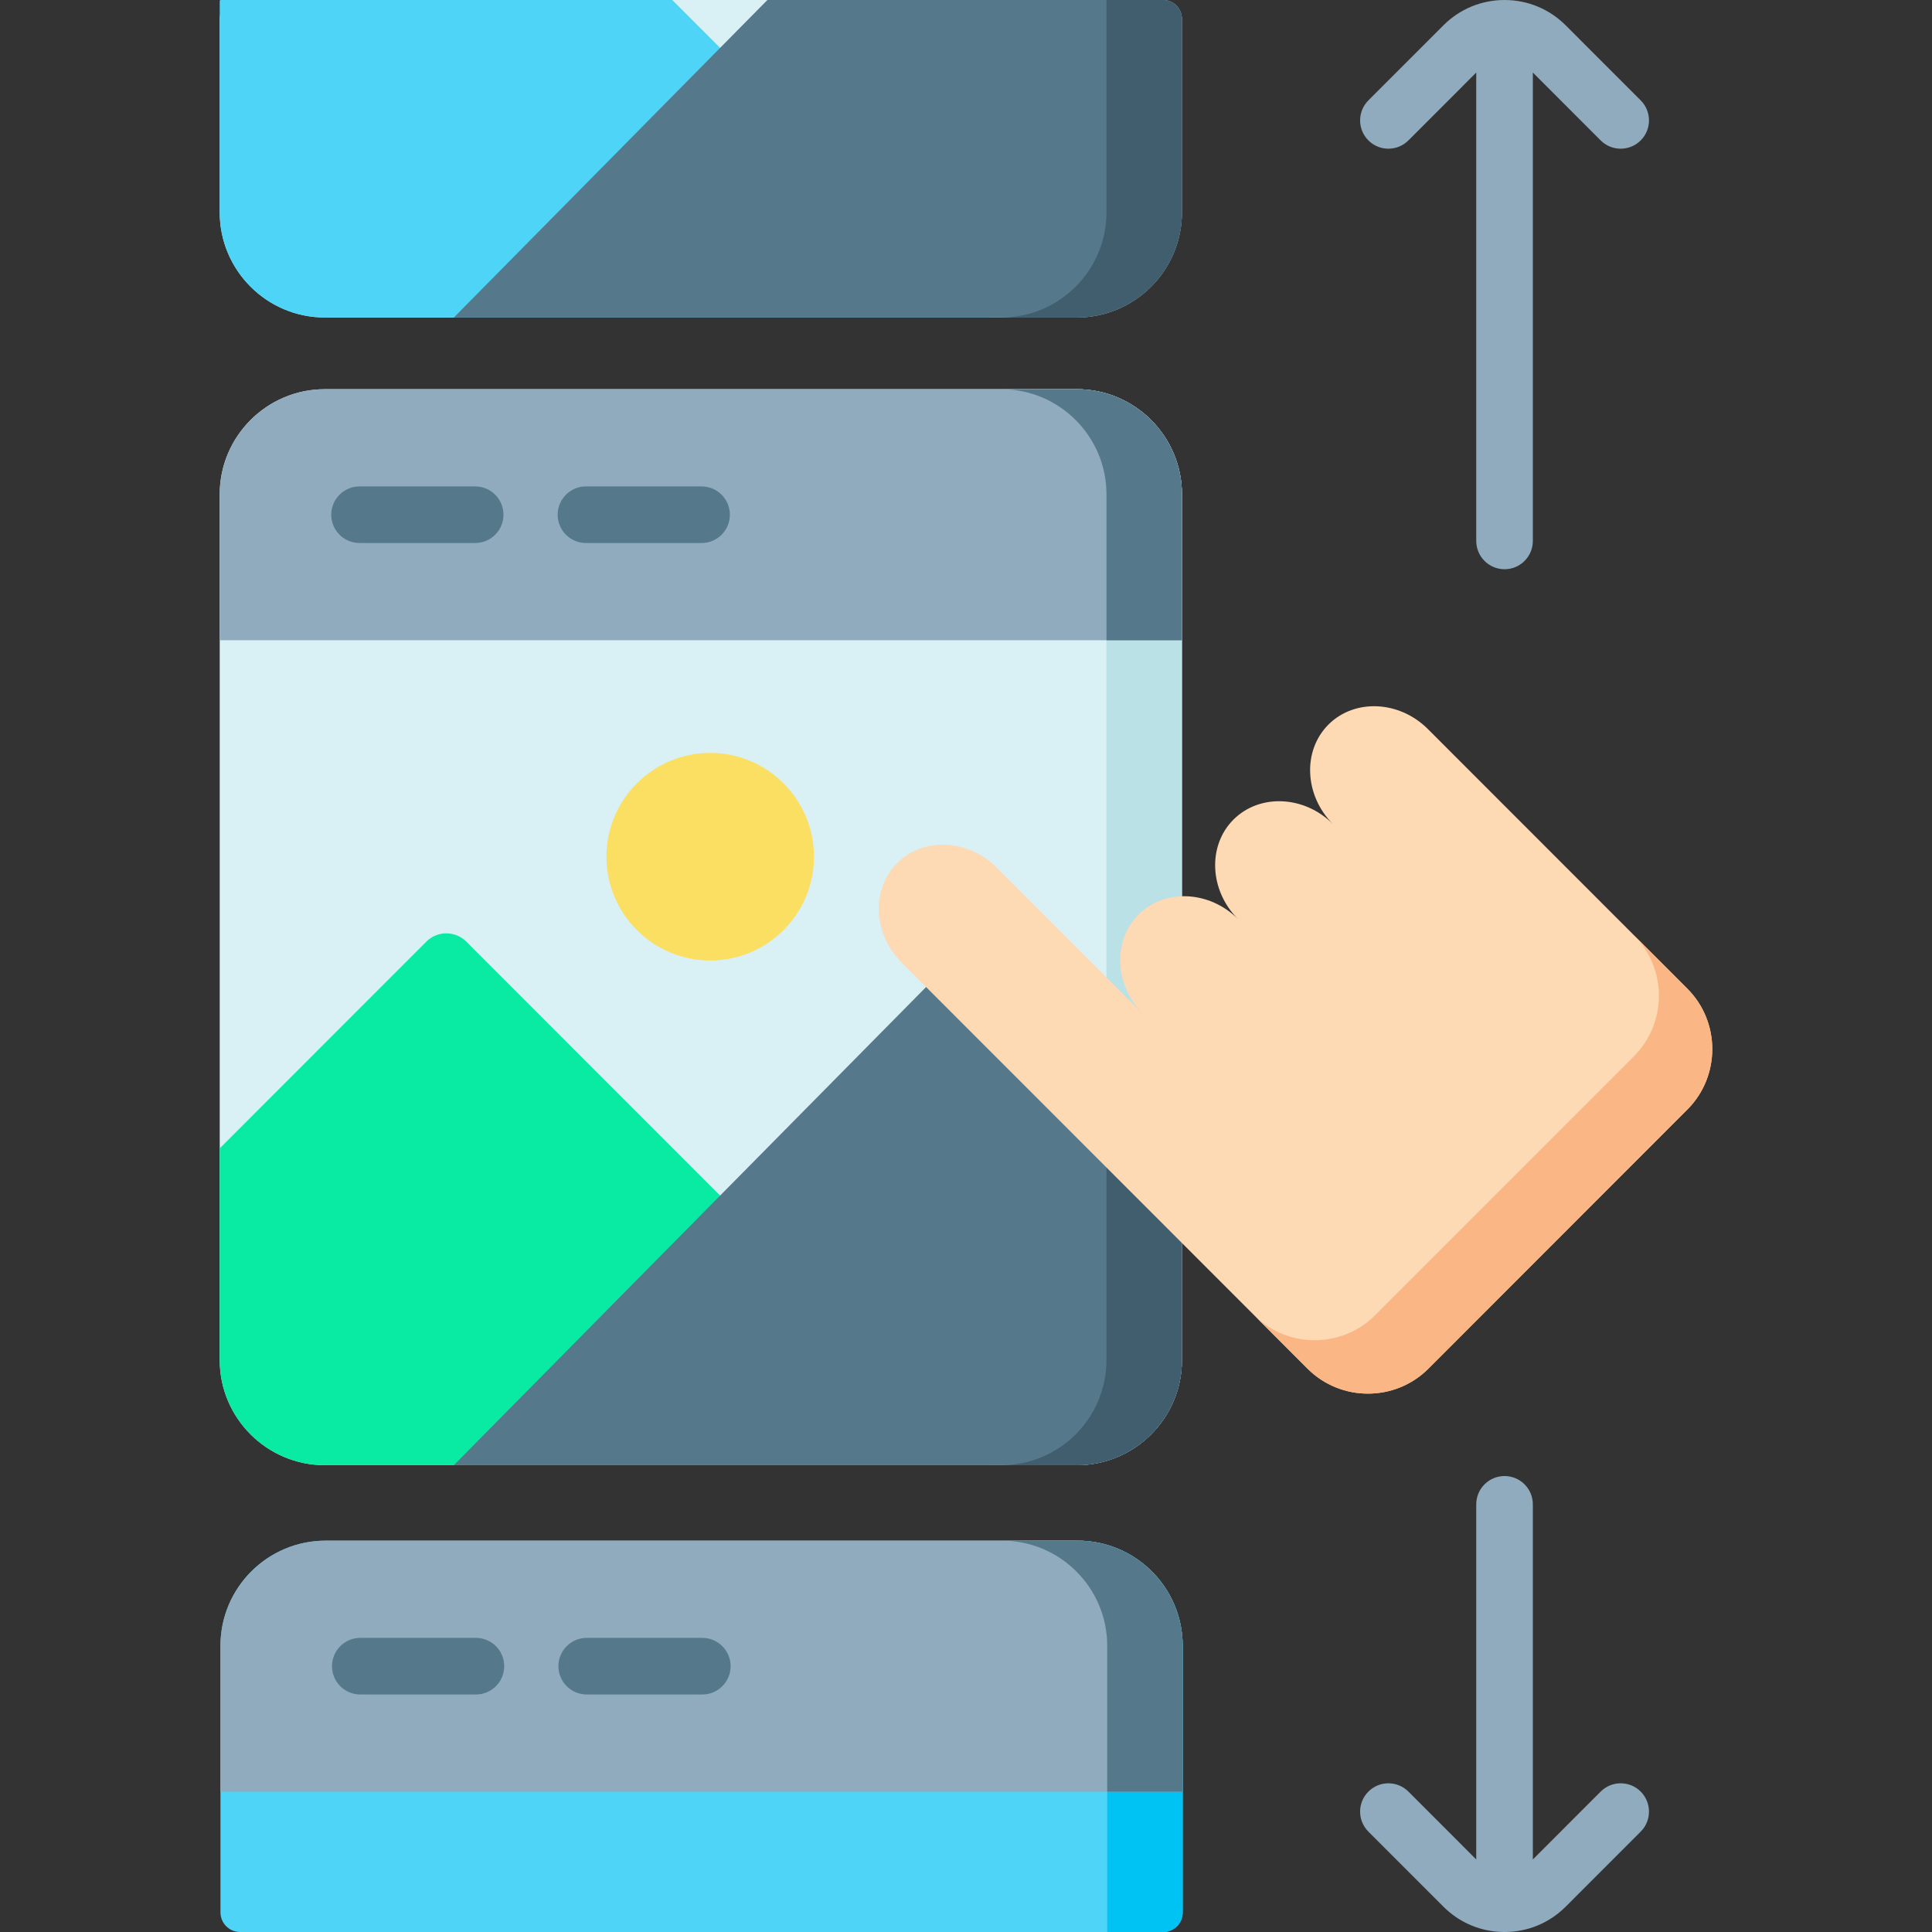 <svg id="Layer_1" enable-background="new 0 0 512 512" height="512" viewBox="0 0 512 512" width="512" xmlns="http://www.w3.org/2000/svg"><rect x="0" y="0" width="512" height="512" fill="#333333" stroke="none"/><g><g><path d="m308.211 0c2.77 0 5.016 2.246 5.016 5.016v51.254c0 15.37-12.49 27.87-27.85 27.87h-199.29c-15.36 0-27.86-12.5-27.86-27.87v-51.254c0-2.77 2.246-5.016 5.016-5.016z" fill="#d9f0f4"/><path d="m262.237 84.14h-176.15c-15.36 0-27.86-12.5-27.86-27.87v-56.09l.18-.18h119.75l12.68 12.69z" fill="#4dd4f7"/><path d="m308.211 0c2.77 0 5.016 2.246 5.016 5.016v51.254c0 15.37-12.49 27.87-27.85 27.87h-165.1l70.56-71.45 12.53-12.69z" fill="#56788b"/><path d="m308.211 0c2.77 0 5.016 2.246 5.016 5.016v51.254c0 15.37-12.49 27.87-27.85 27.87h-20c15.36 0 27.85-12.5 27.85-27.87v-56.27z" fill="#415e6f"/></g><g><path d="m313.227 131v229.42c0 15.37-12.49 27.87-27.85 27.87h-199.29c-15.36 0-27.86-12.5-27.86-27.87v-229.42c0-15.36 12.5-27.86 27.86-27.86h199.29c15.36 0 27.85 12.5 27.85 27.86z" fill="#d9f0f4"/><path d="m313.227 131v229.42c0 15.37-12.49 27.87-27.85 27.87h-20c15.36 0 27.85-12.5 27.85-27.87v-229.42c0-15.36-12.49-27.86-27.85-27.86h20c15.36 0 27.85 12.5 27.85 27.86z" fill="#bae1e5"/><path d="m313.227 131v38.67h-255v-38.67c0-15.36 12.5-27.86 27.86-27.86h199.29c15.36 0 27.85 12.5 27.85 27.86z" fill="#90abbd"/><g fill="#56788b"><path d="m125.924 128.905h-30.639c-4.142 0-7.5 3.358-7.5 7.5s3.358 7.5 7.5 7.5h30.639c4.142 0 7.5-3.358 7.5-7.5s-3.358-7.5-7.5-7.5z"/><path d="m185.924 128.905h-30.639c-4.142 0-7.5 3.358-7.5 7.5s3.358 7.5 7.5 7.5h30.639c4.142 0 7.5-3.358 7.5-7.5s-3.358-7.5-7.5-7.5z"/></g><path d="m262.237 388.29h-176.15c-15.36 0-27.86-12.5-27.86-27.87v-56.09l54.75-54.78c1.4-1.41 3.31-2.2 5.3-2.2s3.9.79 5.31 2.2l67.25 67.29z" fill="#09eaa3"/><path d="m313.227 291.1v69.32c0 15.37-12.49 27.87-27.85 27.87h-165.1l70.56-71.45 68.3-69.16c1.4-1.42 3.32-2.22 5.31-2.23 1.97 0 3.92.79 5.33 2.2z" fill="#56788b"/><path d="m293.227 271.1 20 20v69.32c0 15.37-12.49 27.87-27.85 27.87h-20c15.36 0 27.85-12.5 27.85-27.87z" fill="#415e6f"/><path d="m188.212 199.525c-15.164 0-27.5 12.341-27.5 27.511s12.336 27.512 27.5 27.512 27.5-12.342 27.5-27.512-12.337-27.511-27.5-27.511z" fill="#fbdf63"/><path d="m313.227 131v38.67h-20v-38.67c0-15.36-12.49-27.86-27.85-27.86h20c15.36 0 27.85 12.5 27.85 27.86z" fill="#56788b"/></g><g fill="#90abbd"><path d="m424.194 474.792-17.974 17.984v-94.111c0-4.142-3.358-7.5-7.5-7.5s-7.5 3.358-7.5 7.5v94.11l-17.973-17.983c-2.928-2.93-7.676-2.931-10.606-.003s-2.931 7.677-.003 10.606l19.878 19.889c4.328 4.331 10.083 6.716 16.205 6.716s11.876-2.385 16.205-6.716l19.878-19.889c2.928-2.93 2.927-7.678-.003-10.606-2.93-2.93-7.679-2.928-10.607.003z"/><path d="m373.247 37.208 17.973-17.983v124.127c0 4.142 3.358 7.5 7.5 7.5s7.5-3.358 7.5-7.5v-124.127l17.974 17.984c1.465 1.466 3.384 2.198 5.305 2.198 1.918 0 3.837-.732 5.302-2.195 2.93-2.928 2.931-7.677.003-10.606l-19.879-19.89c-4.328-4.331-10.083-6.716-16.204-6.716-6.122 0-11.877 2.385-16.205 6.716l-19.878 19.889c-2.928 2.93-2.927 7.678.003 10.606 2.929 2.928 7.678 2.927 10.606-.003z"/></g><g><path d="m378.533 362.718c-8.811 8.811-23.207 8.811-32.018 0l-13.994-14.008-93.571-93.614c-7.573-7.587-8.11-19.453-1.188-26.375 6.923-6.923 18.774-6.385 26.354 1.195l38.799 38.827c-7.573-7.587-8.111-19.452-1.188-26.375s18.774-6.385 26.354 1.195c-7.58-7.58-8.118-19.445-1.195-26.368 6.916-6.916 18.767-6.392 26.34 1.181-3.776-3.79-5.798-8.641-6.01-13.421-.226-4.78 1.379-9.482 4.837-12.94 6.915-6.915 18.774-6.385 26.354 1.195l54.638 54.666 14.121 14.135c8.811 8.811 8.811 23.221 0 32.032z" fill="#fdd9b4"/><path d="m378.533 362.718c-8.811 8.811-23.207 8.811-32.018 0l-13.994-14.008c8.818 8.676 23.108 8.627 31.869-.134l68.632-68.674c8.811-8.811 8.811-23.221 0-32.032l.021.007 14.121 14.135c8.811 8.811 8.811 23.221 0 32.032z" fill="#fab684"/></g><g><path d="m313.427 436.14v70.662c0 2.871-2.327 5.198-5.198 5.198h-244.604c-2.871 0-5.198-2.327-5.198-5.198v-70.652c0-15.387 12.473-27.86 27.86-27.86h199.29c15.381 0 27.85 12.469 27.85 27.85z" fill="#4dd4f7"/><path d="m313.427 436.14v70.662c0 2.871-2.327 5.198-5.198 5.198h-14.802v-75.85c0-15.36-12.49-27.86-27.85-27.86h20c15.381 0 27.85 12.469 27.85 27.85z" fill="#00c2f3"/><path d="m313.423 436.15v38.67h-255v-38.67c0-15.36 12.5-27.86 27.86-27.86h199.29c15.36 0 27.85 12.5 27.85 27.86z" fill="#90abbd"/><g fill="#56788b"><g><path d="m126.12 434.055h-30.639c-4.142 0-7.5 3.358-7.5 7.5s3.358 7.5 7.5 7.5h30.639c4.142 0 7.5-3.358 7.5-7.5s-3.358-7.5-7.5-7.5z"/><path d="m186.12 434.055h-30.639c-4.142 0-7.5 3.358-7.5 7.5s3.358 7.5 7.5 7.5h30.639c4.142 0 7.5-3.358 7.5-7.5s-3.358-7.5-7.5-7.5z"/></g><path d="m313.423 436.15v38.67h-20v-38.67c0-15.36-12.49-27.86-27.85-27.86h20c15.36 0 27.85 12.5 27.85 27.86z"/></g></g></g></svg>